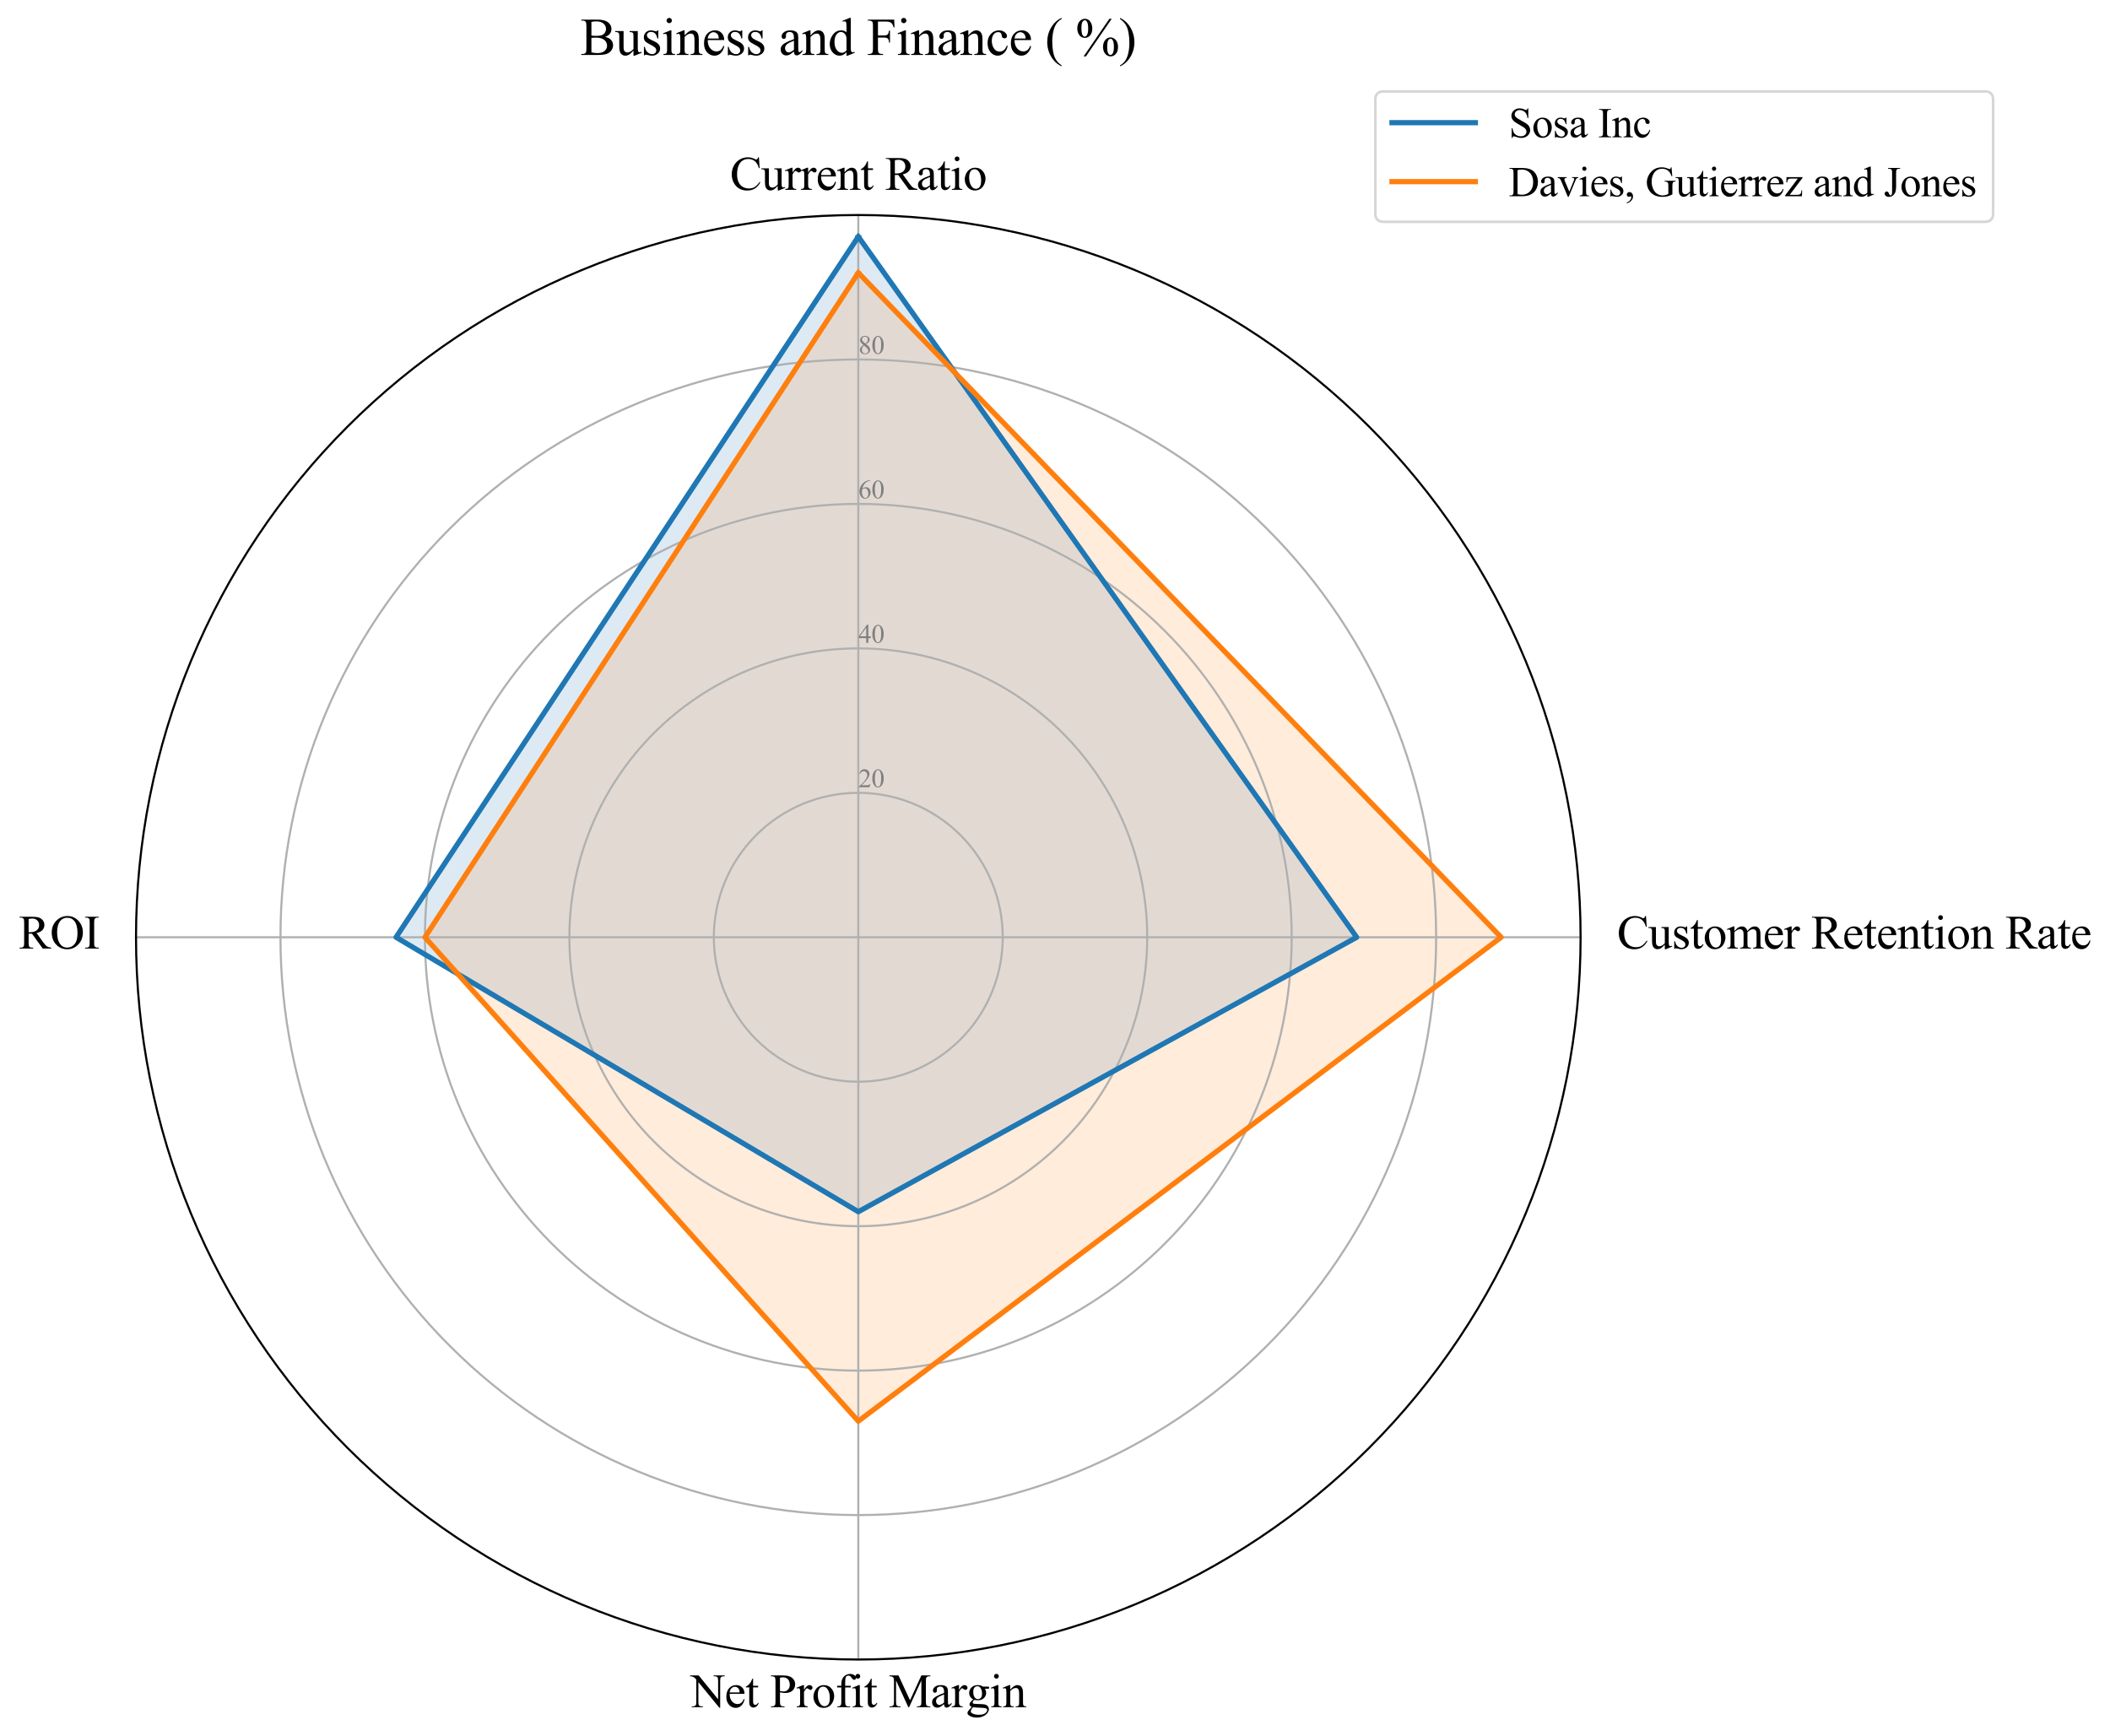 <?xml version="1.0" encoding="utf-8" standalone="no"?>
<!DOCTYPE svg PUBLIC "-//W3C//DTD SVG 1.1//EN"
  "http://www.w3.org/Graphics/SVG/1.1/DTD/svg11.dtd">
<svg xmlns:xlink="http://www.w3.org/1999/xlink" width="809.774pt" height="666.319pt" viewBox="0 0 809.774 666.319" xmlns="http://www.w3.org/2000/svg" version="1.1">
 <defs>
  <style type="text/css">*{stroke-linejoin: round; stroke-linecap: butt}</style>
 </defs>
 <g id="figure_1">
  <g id="patch_1">
   <path d="M 0 666.319 
L 809.774 666.319 
L 809.774 0 
L 0 0 
z
" style="fill: #ffffff"/>
  </g>
  <g id="axes_1">
   <g id="patch_2">
    <path d="M 606.599 359.728 
C 606.599 323.326 599.429 287.278 585.499 253.648 
C 571.569 220.017 551.149 189.457 525.409 163.718 
C 499.67 137.978 469.11 117.558 435.479 103.628 
C 401.849 89.698 365.801 82.528 329.399 82.528 
C 292.998 82.528 256.95 89.698 223.32 103.628 
C 189.689 117.558 159.129 137.978 133.389 163.718 
C 107.65 189.457 87.23 220.017 73.3 253.648 
C 59.37 287.278 52.199 323.326 52.199 359.728 
C 52.199 396.129 59.37 432.177 73.3 465.807 
C 87.23 499.438 107.65 529.998 133.389 555.737 
C 159.129 581.477 189.689 601.897 223.32 615.827 
C 256.95 629.757 292.998 636.928 329.399 636.928 
C 365.801 636.928 401.849 629.757 435.479 615.827 
C 469.11 601.897 499.67 581.477 525.409 555.737 
C 551.149 529.998 571.569 499.438 585.499 465.807 
C 599.429 432.177 606.599 396.129 606.599 359.728 
M 329.399 359.728 
C 329.399 359.728 329.399 359.728 329.399 359.728 
C 329.399 359.728 329.399 359.728 329.399 359.728 
C 329.399 359.728 329.399 359.728 329.399 359.728 
C 329.399 359.728 329.399 359.728 329.399 359.728 
C 329.399 359.728 329.399 359.728 329.399 359.728 
C 329.399 359.728 329.399 359.728 329.399 359.728 
C 329.399 359.728 329.399 359.728 329.399 359.728 
C 329.399 359.728 329.399 359.728 329.399 359.728 
C 329.399 359.728 329.399 359.728 329.399 359.728 
C 329.399 359.728 329.399 359.728 329.399 359.728 
C 329.399 359.728 329.399 359.728 329.399 359.728 
C 329.399 359.728 329.399 359.728 329.399 359.728 
C 329.399 359.728 329.399 359.728 329.399 359.728 
C 329.399 359.728 329.399 359.728 329.399 359.728 
C 329.399 359.728 329.399 359.728 329.399 359.728 
C 329.399 359.728 329.399 359.728 329.399 359.728 
z
" style="fill: #ffffff"/>
   </g>
   <g id="patch_3">
    <path d="M 329.399 90.844 
L 520.667 359.728 
L 329.399 465.063 
L 151.991 359.728 
z
" clip-path="url(#pb177bba230)" style="fill: #1f77b4; opacity: 0.15; stroke: #1f77b4; stroke-linejoin: miter"/>
   </g>
   <g id="patch_4">
    <path d="M 329.399 104.704 
L 576.107 359.728 
L 329.399 545.452 
L 163.079 359.728 
z
" clip-path="url(#pb177bba230)" style="fill: #ff7f0e; opacity: 0.15; stroke: #ff7f0e; stroke-linejoin: miter"/>
   </g>
   <g id="matplotlib.axis_1">
    <g id="xtick_1">
     <g id="line2d_1">
      <path d="M 329.399 359.728 
L 329.399 82.528 
" clip-path="url(#pb177bba230)" style="fill: none; stroke: #b0b0b0; stroke-width: 0.8; stroke-linecap: square"/>
     </g>
     <g id="text_1">
      <!-- Current Ratio -->
      <g transform="translate(280.158 72.852) scale(0.18 -0.18)">
       <defs>
        <path id="TimesNewRomanPSMT-43" d="M 3853 4334 
L 3950 2894 
L 3853 2894 
Q 3659 3541 3300 3825 
Q 2941 4109 2438 4109 
Q 2016 4109 1675 3895 
Q 1334 3681 1139 3212 
Q 944 2744 944 2047 
Q 944 1472 1128 1050 
Q 1313 628 1683 403 
Q 2053 178 2528 178 
Q 2941 178 3256 354 
Q 3572 531 3950 1056 
L 4047 994 
Q 3728 428 3303 165 
Q 2878 -97 2294 -97 
Q 1241 -97 663 684 
Q 231 1266 231 2053 
Q 231 2688 515 3219 
Q 800 3750 1298 4042 
Q 1797 4334 2388 4334 
Q 2847 4334 3294 4109 
Q 3425 4041 3481 4041 
Q 3566 4041 3628 4100 
Q 3709 4184 3744 4334 
L 3853 4334 
z
" transform="scale(0.016)"/>
        <path id="TimesNewRomanPSMT-75" d="M 2709 2863 
L 2709 1128 
Q 2709 631 2732 520 
Q 2756 409 2807 365 
Q 2859 322 2928 322 
Q 3025 322 3147 375 
L 3191 266 
L 2334 -88 
L 2194 -88 
L 2194 519 
Q 1825 119 1631 15 
Q 1438 -88 1222 -88 
Q 981 -88 804 51 
Q 628 191 559 409 
Q 491 628 491 1028 
L 491 2306 
Q 491 2509 447 2587 
Q 403 2666 317 2708 
Q 231 2750 6 2747 
L 6 2863 
L 1009 2863 
L 1009 947 
Q 1009 547 1148 422 
Q 1288 297 1484 297 
Q 1619 297 1789 381 
Q 1959 466 2194 703 
L 2194 2325 
Q 2194 2569 2105 2655 
Q 2016 2741 1734 2747 
L 1734 2863 
L 2709 2863 
z
" transform="scale(0.016)"/>
        <path id="TimesNewRomanPSMT-72" d="M 1038 2947 
L 1038 2303 
Q 1397 2947 1775 2947 
Q 1947 2947 2059 2842 
Q 2172 2738 2172 2600 
Q 2172 2478 2090 2393 
Q 2009 2309 1897 2309 
Q 1788 2309 1652 2417 
Q 1516 2525 1450 2525 
Q 1394 2525 1328 2463 
Q 1188 2334 1038 2041 
L 1038 669 
Q 1038 431 1097 309 
Q 1138 225 1241 169 
Q 1344 113 1538 113 
L 1538 0 
L 72 0 
L 72 113 
Q 291 113 397 181 
Q 475 231 506 341 
Q 522 394 522 644 
L 522 1753 
Q 522 2253 501 2348 
Q 481 2444 426 2487 
Q 372 2531 291 2531 
Q 194 2531 72 2484 
L 41 2597 
L 906 2947 
L 1038 2947 
z
" transform="scale(0.016)"/>
        <path id="TimesNewRomanPSMT-65" d="M 681 1784 
Q 678 1147 991 784 
Q 1303 422 1725 422 
Q 2006 422 2214 576 
Q 2422 731 2563 1106 
L 2659 1044 
Q 2594 616 2278 264 
Q 1963 -88 1488 -88 
Q 972 -88 605 314 
Q 238 716 238 1394 
Q 238 2128 614 2539 
Q 991 2950 1559 2950 
Q 2041 2950 2350 2633 
Q 2659 2316 2659 1784 
L 681 1784 
z
M 681 1966 
L 2006 1966 
Q 1991 2241 1941 2353 
Q 1863 2528 1708 2628 
Q 1553 2728 1384 2728 
Q 1125 2728 920 2526 
Q 716 2325 681 1966 
z
" transform="scale(0.016)"/>
        <path id="TimesNewRomanPSMT-6e" d="M 1034 2341 
Q 1538 2947 1994 2947 
Q 2228 2947 2397 2830 
Q 2566 2713 2666 2444 
Q 2734 2256 2734 1869 
L 2734 647 
Q 2734 375 2778 278 
Q 2813 200 2889 156 
Q 2966 113 3172 113 
L 3172 0 
L 1756 0 
L 1756 113 
L 1816 113 
Q 2016 113 2095 173 
Q 2175 234 2206 353 
Q 2219 400 2219 647 
L 2219 1819 
Q 2219 2209 2117 2386 
Q 2016 2563 1775 2563 
Q 1403 2563 1034 2156 
L 1034 647 
Q 1034 356 1069 288 
Q 1113 197 1189 155 
Q 1266 113 1500 113 
L 1500 0 
L 84 0 
L 84 113 
L 147 113 
Q 366 113 442 223 
Q 519 334 519 647 
L 519 1709 
Q 519 2225 495 2337 
Q 472 2450 423 2490 
Q 375 2531 294 2531 
Q 206 2531 84 2484 
L 38 2597 
L 900 2947 
L 1034 2947 
L 1034 2341 
z
" transform="scale(0.016)"/>
        <path id="TimesNewRomanPSMT-74" d="M 1031 3803 
L 1031 2863 
L 1700 2863 
L 1700 2644 
L 1031 2644 
L 1031 788 
Q 1031 509 1111 412 
Q 1191 316 1316 316 
Q 1419 316 1516 380 
Q 1613 444 1666 569 
L 1788 569 
Q 1678 263 1478 108 
Q 1278 -47 1066 -47 
Q 922 -47 784 33 
Q 647 113 581 261 
Q 516 409 516 719 
L 516 2644 
L 63 2644 
L 63 2747 
Q 234 2816 414 2980 
Q 594 3144 734 3369 
Q 806 3488 934 3803 
L 1031 3803 
z
" transform="scale(0.016)"/>
        <path id="TimesNewRomanPSMT-20" transform="scale(0.016)"/>
        <path id="TimesNewRomanPSMT-52" d="M 4325 0 
L 3194 0 
L 1759 1981 
Q 1600 1975 1500 1975 
Q 1459 1975 1412 1976 
Q 1366 1978 1316 1981 
L 1316 750 
Q 1316 350 1403 253 
Q 1522 116 1759 116 
L 1925 116 
L 1925 0 
L 109 0 
L 109 116 
L 269 116 
Q 538 116 653 291 
Q 719 388 719 750 
L 719 3488 
Q 719 3888 631 3984 
Q 509 4122 269 4122 
L 109 4122 
L 109 4238 
L 1653 4238 
Q 2328 4238 2648 4139 
Q 2969 4041 3192 3777 
Q 3416 3513 3416 3147 
Q 3416 2756 3161 2468 
Q 2906 2181 2372 2063 
L 3247 847 
Q 3547 428 3762 290 
Q 3978 153 4325 116 
L 4325 0 
z
M 1316 2178 
Q 1375 2178 1419 2176 
Q 1463 2175 1491 2175 
Q 2097 2175 2405 2437 
Q 2713 2700 2713 3106 
Q 2713 3503 2464 3751 
Q 2216 4000 1806 4000 
Q 1625 4000 1316 3941 
L 1316 2178 
z
" transform="scale(0.016)"/>
        <path id="TimesNewRomanPSMT-61" d="M 1822 413 
Q 1381 72 1269 19 
Q 1100 -59 909 -59 
Q 613 -59 420 144 
Q 228 347 228 678 
Q 228 888 322 1041 
Q 450 1253 767 1440 
Q 1084 1628 1822 1897 
L 1822 2009 
Q 1822 2438 1686 2597 
Q 1550 2756 1291 2756 
Q 1094 2756 978 2650 
Q 859 2544 859 2406 
L 866 2225 
Q 866 2081 792 2003 
Q 719 1925 600 1925 
Q 484 1925 411 2006 
Q 338 2088 338 2228 
Q 338 2497 613 2722 
Q 888 2947 1384 2947 
Q 1766 2947 2009 2819 
Q 2194 2722 2281 2516 
Q 2338 2381 2338 1966 
L 2338 994 
Q 2338 584 2353 492 
Q 2369 400 2405 369 
Q 2441 338 2488 338 
Q 2538 338 2575 359 
Q 2641 400 2828 588 
L 2828 413 
Q 2478 -56 2159 -56 
Q 2006 -56 1915 50 
Q 1825 156 1822 413 
z
M 1822 616 
L 1822 1706 
Q 1350 1519 1213 1441 
Q 966 1303 859 1153 
Q 753 1003 753 825 
Q 753 600 887 451 
Q 1022 303 1197 303 
Q 1434 303 1822 616 
z
" transform="scale(0.016)"/>
        <path id="TimesNewRomanPSMT-69" d="M 928 4444 
Q 1059 4444 1151 4351 
Q 1244 4259 1244 4128 
Q 1244 3997 1151 3903 
Q 1059 3809 928 3809 
Q 797 3809 703 3903 
Q 609 3997 609 4128 
Q 609 4259 701 4351 
Q 794 4444 928 4444 
z
M 1188 2947 
L 1188 647 
Q 1188 378 1227 289 
Q 1266 200 1342 156 
Q 1419 113 1622 113 
L 1622 0 
L 231 0 
L 231 113 
Q 441 113 512 153 
Q 584 194 626 287 
Q 669 381 669 647 
L 669 1750 
Q 669 2216 641 2353 
Q 619 2453 572 2492 
Q 525 2531 444 2531 
Q 356 2531 231 2484 
L 188 2597 
L 1050 2947 
L 1188 2947 
z
" transform="scale(0.016)"/>
        <path id="TimesNewRomanPSMT-6f" d="M 1600 2947 
Q 2250 2947 2644 2453 
Q 2978 2031 2978 1484 
Q 2978 1100 2793 706 
Q 2609 313 2286 112 
Q 1963 -88 1566 -88 
Q 919 -88 538 428 
Q 216 863 216 1403 
Q 216 1797 411 2186 
Q 606 2575 925 2761 
Q 1244 2947 1600 2947 
z
M 1503 2744 
Q 1338 2744 1170 2645 
Q 1003 2547 900 2300 
Q 797 2053 797 1666 
Q 797 1041 1045 587 
Q 1294 134 1700 134 
Q 2003 134 2200 384 
Q 2397 634 2397 1244 
Q 2397 2006 2069 2444 
Q 1847 2744 1503 2744 
z
" transform="scale(0.016)"/>
       </defs>
       <use xlink:href="#TimesNewRomanPSMT-43"/>
       <use xlink:href="#TimesNewRomanPSMT-75" transform="translate(66.699 0)"/>
       <use xlink:href="#TimesNewRomanPSMT-72" transform="translate(116.699 0)"/>
       <use xlink:href="#TimesNewRomanPSMT-72" transform="translate(150 0)"/>
       <use xlink:href="#TimesNewRomanPSMT-65" transform="translate(183.301 0)"/>
       <use xlink:href="#TimesNewRomanPSMT-6e" transform="translate(227.686 0)"/>
       <use xlink:href="#TimesNewRomanPSMT-74" transform="translate(277.686 0)"/>
       <use xlink:href="#TimesNewRomanPSMT-20" transform="translate(305.469 0)"/>
       <use xlink:href="#TimesNewRomanPSMT-52" transform="translate(330.469 0)"/>
       <use xlink:href="#TimesNewRomanPSMT-61" transform="translate(397.168 0)"/>
       <use xlink:href="#TimesNewRomanPSMT-74" transform="translate(441.553 0)"/>
       <use xlink:href="#TimesNewRomanPSMT-69" transform="translate(469.336 0)"/>
       <use xlink:href="#TimesNewRomanPSMT-6f" transform="translate(497.119 0)"/>
      </g>
     </g>
    </g>
    <g id="xtick_2">
     <g id="line2d_2">
      <path d="M 329.399 359.728 
L 606.599 359.728 
" clip-path="url(#pb177bba230)" style="fill: none; stroke: #b0b0b0; stroke-width: 0.8; stroke-linecap: square"/>
     </g>
     <g id="text_2">
      <!-- Customer Retention Rate -->
      <g transform="translate(620.599 364.052) scale(0.18 -0.18)">
       <defs>
        <path id="TimesNewRomanPSMT-73" d="M 2050 2947 
L 2050 1972 
L 1947 1972 
Q 1828 2431 1642 2597 
Q 1456 2763 1169 2763 
Q 950 2763 815 2647 
Q 681 2531 681 2391 
Q 681 2216 781 2091 
Q 878 1963 1175 1819 
L 1631 1597 
Q 2266 1288 2266 781 
Q 2266 391 1970 151 
Q 1675 -88 1309 -88 
Q 1047 -88 709 6 
Q 606 38 541 38 
Q 469 38 428 -44 
L 325 -44 
L 325 978 
L 428 978 
Q 516 541 762 319 
Q 1009 97 1316 97 
Q 1531 97 1667 223 
Q 1803 350 1803 528 
Q 1803 744 1651 891 
Q 1500 1038 1047 1263 
Q 594 1488 453 1669 
Q 313 1847 313 2119 
Q 313 2472 555 2709 
Q 797 2947 1181 2947 
Q 1350 2947 1591 2875 
Q 1750 2828 1803 2828 
Q 1853 2828 1881 2850 
Q 1909 2872 1947 2947 
L 2050 2947 
z
" transform="scale(0.016)"/>
        <path id="TimesNewRomanPSMT-6d" d="M 1050 2338 
Q 1363 2650 1419 2697 
Q 1559 2816 1721 2881 
Q 1884 2947 2044 2947 
Q 2313 2947 2506 2790 
Q 2700 2634 2766 2338 
Q 3088 2713 3309 2830 
Q 3531 2947 3766 2947 
Q 3994 2947 4170 2830 
Q 4347 2713 4450 2447 
Q 4519 2266 4519 1878 
L 4519 647 
Q 4519 378 4559 278 
Q 4591 209 4675 161 
Q 4759 113 4950 113 
L 4950 0 
L 3538 0 
L 3538 113 
L 3597 113 
Q 3781 113 3884 184 
Q 3956 234 3988 344 
Q 4000 397 4000 647 
L 4000 1878 
Q 4000 2228 3916 2372 
Q 3794 2572 3525 2572 
Q 3359 2572 3192 2489 
Q 3025 2406 2788 2181 
L 2781 2147 
L 2788 2013 
L 2788 647 
Q 2788 353 2820 281 
Q 2853 209 2943 161 
Q 3034 113 3253 113 
L 3253 0 
L 1806 0 
L 1806 113 
Q 2044 113 2133 169 
Q 2222 225 2256 338 
Q 2272 391 2272 647 
L 2272 1878 
Q 2272 2228 2169 2381 
Q 2031 2581 1784 2581 
Q 1616 2581 1450 2491 
Q 1191 2353 1050 2181 
L 1050 647 
Q 1050 366 1089 281 
Q 1128 197 1204 155 
Q 1281 113 1516 113 
L 1516 0 
L 100 0 
L 100 113 
Q 297 113 375 155 
Q 453 197 493 289 
Q 534 381 534 647 
L 534 1741 
Q 534 2213 506 2350 
Q 484 2453 437 2492 
Q 391 2531 309 2531 
Q 222 2531 100 2484 
L 53 2597 
L 916 2947 
L 1050 2947 
L 1050 2338 
z
" transform="scale(0.016)"/>
       </defs>
       <use xlink:href="#TimesNewRomanPSMT-43"/>
       <use xlink:href="#TimesNewRomanPSMT-75" transform="translate(66.699 0)"/>
       <use xlink:href="#TimesNewRomanPSMT-73" transform="translate(116.699 0)"/>
       <use xlink:href="#TimesNewRomanPSMT-74" transform="translate(155.615 0)"/>
       <use xlink:href="#TimesNewRomanPSMT-6f" transform="translate(183.398 0)"/>
       <use xlink:href="#TimesNewRomanPSMT-6d" transform="translate(233.398 0)"/>
       <use xlink:href="#TimesNewRomanPSMT-65" transform="translate(311.182 0)"/>
       <use xlink:href="#TimesNewRomanPSMT-72" transform="translate(355.566 0)"/>
       <use xlink:href="#TimesNewRomanPSMT-20" transform="translate(388.867 0)"/>
       <use xlink:href="#TimesNewRomanPSMT-52" transform="translate(413.867 0)"/>
       <use xlink:href="#TimesNewRomanPSMT-65" transform="translate(480.566 0)"/>
       <use xlink:href="#TimesNewRomanPSMT-74" transform="translate(524.951 0)"/>
       <use xlink:href="#TimesNewRomanPSMT-65" transform="translate(552.734 0)"/>
       <use xlink:href="#TimesNewRomanPSMT-6e" transform="translate(597.119 0)"/>
       <use xlink:href="#TimesNewRomanPSMT-74" transform="translate(647.119 0)"/>
       <use xlink:href="#TimesNewRomanPSMT-69" transform="translate(674.902 0)"/>
       <use xlink:href="#TimesNewRomanPSMT-6f" transform="translate(702.686 0)"/>
       <use xlink:href="#TimesNewRomanPSMT-6e" transform="translate(752.686 0)"/>
       <use xlink:href="#TimesNewRomanPSMT-20" transform="translate(802.686 0)"/>
       <use xlink:href="#TimesNewRomanPSMT-52" transform="translate(827.686 0)"/>
       <use xlink:href="#TimesNewRomanPSMT-61" transform="translate(894.385 0)"/>
       <use xlink:href="#TimesNewRomanPSMT-74" transform="translate(938.77 0)"/>
       <use xlink:href="#TimesNewRomanPSMT-65" transform="translate(966.553 0)"/>
      </g>
     </g>
    </g>
    <g id="xtick_3">
     <g id="line2d_3">
      <path d="M 329.399 359.728 
L 329.399 636.928 
" clip-path="url(#pb177bba230)" style="fill: none; stroke: #b0b0b0; stroke-width: 0.8; stroke-linecap: square"/>
     </g>
     <g id="text_3">
      <!-- Net Profit Margin -->
      <g transform="translate(265.068 655.235) scale(0.18 -0.18)">
       <defs>
        <path id="TimesNewRomanPSMT-4e" d="M -84 4238 
L 1066 4238 
L 3656 1059 
L 3656 3503 
Q 3656 3894 3569 3991 
Q 3453 4122 3203 4122 
L 3056 4122 
L 3056 4238 
L 4531 4238 
L 4531 4122 
L 4381 4122 
Q 4113 4122 4000 3959 
Q 3931 3859 3931 3503 
L 3931 -69 
L 3819 -69 
L 1025 3344 
L 1025 734 
Q 1025 344 1109 247 
Q 1228 116 1475 116 
L 1625 116 
L 1625 0 
L 150 0 
L 150 116 
L 297 116 
Q 569 116 681 278 
Q 750 378 750 734 
L 750 3681 
Q 566 3897 470 3965 
Q 375 4034 191 4094 
Q 100 4122 -84 4122 
L -84 4238 
z
" transform="scale(0.016)"/>
        <path id="TimesNewRomanPSMT-50" d="M 1313 1984 
L 1313 750 
Q 1313 350 1400 253 
Q 1519 116 1759 116 
L 1922 116 
L 1922 0 
L 106 0 
L 106 116 
L 266 116 
Q 534 116 650 291 
Q 713 388 713 750 
L 713 3488 
Q 713 3888 628 3984 
Q 506 4122 266 4122 
L 106 4122 
L 106 4238 
L 1659 4238 
Q 2228 4238 2556 4120 
Q 2884 4003 3109 3725 
Q 3334 3447 3334 3066 
Q 3334 2547 2992 2222 
Q 2650 1897 2025 1897 
Q 1872 1897 1694 1919 
Q 1516 1941 1313 1984 
z
M 1313 2163 
Q 1478 2131 1606 2115 
Q 1734 2100 1825 2100 
Q 2150 2100 2386 2351 
Q 2622 2603 2622 3003 
Q 2622 3278 2509 3514 
Q 2397 3750 2190 3867 
Q 1984 3984 1722 3984 
Q 1563 3984 1313 3925 
L 1313 2163 
z
" transform="scale(0.016)"/>
        <path id="TimesNewRomanPSMT-66" d="M 1319 2638 
L 1319 756 
Q 1319 356 1406 250 
Q 1522 113 1716 113 
L 1975 113 
L 1975 0 
L 266 0 
L 266 113 
L 394 113 
Q 519 113 622 175 
Q 725 238 764 344 
Q 803 450 803 756 
L 803 2638 
L 247 2638 
L 247 2863 
L 803 2863 
L 803 3050 
Q 803 3478 940 3775 
Q 1078 4072 1361 4255 
Q 1644 4438 1997 4438 
Q 2325 4438 2600 4225 
Q 2781 4084 2781 3909 
Q 2781 3816 2700 3733 
Q 2619 3650 2525 3650 
Q 2453 3650 2373 3701 
Q 2294 3753 2178 3923 
Q 2063 4094 1966 4153 
Q 1869 4213 1750 4213 
Q 1606 4213 1506 4136 
Q 1406 4059 1362 3898 
Q 1319 3738 1319 3069 
L 1319 2863 
L 2056 2863 
L 2056 2638 
L 1319 2638 
z
" transform="scale(0.016)"/>
        <path id="TimesNewRomanPSMT-4d" d="M 2619 0 
L 981 3566 
L 981 734 
Q 981 344 1066 247 
Q 1181 116 1431 116 
L 1581 116 
L 1581 0 
L 106 0 
L 106 116 
L 256 116 
Q 525 116 638 278 
Q 706 378 706 734 
L 706 3503 
Q 706 3784 644 3909 
Q 600 4000 483 4061 
Q 366 4122 106 4122 
L 106 4238 
L 1306 4238 
L 2844 922 
L 4356 4238 
L 5556 4238 
L 5556 4122 
L 5409 4122 
Q 5138 4122 5025 3959 
Q 4956 3859 4956 3503 
L 4956 734 
Q 4956 344 5044 247 
Q 5159 116 5409 116 
L 5556 116 
L 5556 0 
L 3756 0 
L 3756 116 
L 3906 116 
Q 4178 116 4288 278 
Q 4356 378 4356 734 
L 4356 3566 
L 2722 0 
L 2619 0 
z
" transform="scale(0.016)"/>
        <path id="TimesNewRomanPSMT-67" d="M 966 1044 
Q 703 1172 562 1401 
Q 422 1631 422 1909 
Q 422 2334 742 2640 
Q 1063 2947 1563 2947 
Q 1972 2947 2272 2747 
L 2878 2747 
Q 3013 2747 3034 2739 
Q 3056 2731 3066 2713 
Q 3084 2684 3084 2613 
Q 3084 2531 3069 2500 
Q 3059 2484 3036 2475 
Q 3013 2466 2878 2466 
L 2506 2466 
Q 2681 2241 2681 1891 
Q 2681 1491 2375 1206 
Q 2069 922 1553 922 
Q 1341 922 1119 984 
Q 981 866 932 777 
Q 884 688 884 625 
Q 884 572 936 522 
Q 988 472 1138 450 
Q 1225 438 1575 428 
Q 2219 413 2409 384 
Q 2700 344 2873 169 
Q 3047 -6 3047 -263 
Q 3047 -616 2716 -925 
Q 2228 -1381 1444 -1381 
Q 841 -1381 425 -1109 
Q 191 -953 191 -784 
Q 191 -709 225 -634 
Q 278 -519 444 -313 
Q 466 -284 763 25 
Q 600 122 533 198 
Q 466 275 466 372 
Q 466 481 555 628 
Q 644 775 966 1044 
z
M 1509 2797 
Q 1278 2797 1122 2612 
Q 966 2428 966 2047 
Q 966 1553 1178 1281 
Q 1341 1075 1591 1075 
Q 1828 1075 1981 1253 
Q 2134 1431 2134 1813 
Q 2134 2309 1919 2591 
Q 1759 2797 1509 2797 
z
M 934 0 
Q 788 -159 713 -296 
Q 638 -434 638 -550 
Q 638 -700 819 -813 
Q 1131 -1006 1722 -1006 
Q 2284 -1006 2551 -807 
Q 2819 -609 2819 -384 
Q 2819 -222 2659 -153 
Q 2497 -84 2016 -72 
Q 1313 -53 934 0 
z
" transform="scale(0.016)"/>
       </defs>
       <use xlink:href="#TimesNewRomanPSMT-4e"/>
       <use xlink:href="#TimesNewRomanPSMT-65" transform="translate(72.217 0)"/>
       <use xlink:href="#TimesNewRomanPSMT-74" transform="translate(116.602 0)"/>
       <use xlink:href="#TimesNewRomanPSMT-20" transform="translate(144.385 0)"/>
       <use xlink:href="#TimesNewRomanPSMT-50" transform="translate(169.385 0)"/>
       <use xlink:href="#TimesNewRomanPSMT-72" transform="translate(225 0)"/>
       <use xlink:href="#TimesNewRomanPSMT-6f" transform="translate(258.301 0)"/>
       <use xlink:href="#TimesNewRomanPSMT-66" transform="translate(308.301 0)"/>
       <use xlink:href="#TimesNewRomanPSMT-69" transform="translate(341.602 0)"/>
       <use xlink:href="#TimesNewRomanPSMT-74" transform="translate(369.385 0)"/>
       <use xlink:href="#TimesNewRomanPSMT-20" transform="translate(397.168 0)"/>
       <use xlink:href="#TimesNewRomanPSMT-4d" transform="translate(422.168 0)"/>
       <use xlink:href="#TimesNewRomanPSMT-61" transform="translate(511.084 0)"/>
       <use xlink:href="#TimesNewRomanPSMT-72" transform="translate(555.469 0)"/>
       <use xlink:href="#TimesNewRomanPSMT-67" transform="translate(587.02 0)"/>
       <use xlink:href="#TimesNewRomanPSMT-69" transform="translate(637.02 0)"/>
       <use xlink:href="#TimesNewRomanPSMT-6e" transform="translate(664.803 0)"/>
      </g>
     </g>
    </g>
    <g id="xtick_4">
     <g id="line2d_4">
      <path d="M 329.399 359.728 
L 52.199 359.728 
" clip-path="url(#pb177bba230)" style="fill: none; stroke: #b0b0b0; stroke-width: 0.8; stroke-linecap: square"/>
     </g>
     <g id="text_4">
      <!-- ROI -->
      <g transform="translate(7.2 364.052) scale(0.18 -0.18)">
       <defs>
        <path id="TimesNewRomanPSMT-4f" d="M 2341 4334 
Q 3166 4334 3770 3707 
Q 4375 3081 4375 2144 
Q 4375 1178 3765 540 
Q 3156 -97 2291 -97 
Q 1416 -97 820 525 
Q 225 1147 225 2134 
Q 225 3144 913 3781 
Q 1509 4334 2341 4334 
z
M 2281 4106 
Q 1713 4106 1369 3684 
Q 941 3159 941 2147 
Q 941 1109 1384 550 
Q 1725 125 2284 125 
Q 2881 125 3270 590 
Q 3659 1056 3659 2059 
Q 3659 3147 3231 3681 
Q 2888 4106 2281 4106 
z
" transform="scale(0.016)"/>
        <path id="TimesNewRomanPSMT-49" d="M 1975 116 
L 1975 0 
L 159 0 
L 159 116 
L 309 116 
Q 572 116 691 269 
Q 766 369 766 750 
L 766 3488 
Q 766 3809 725 3913 
Q 694 3991 597 4047 
Q 459 4122 309 4122 
L 159 4122 
L 159 4238 
L 1975 4238 
L 1975 4122 
L 1822 4122 
Q 1563 4122 1444 3969 
Q 1366 3869 1366 3488 
L 1366 750 
Q 1366 428 1406 325 
Q 1438 247 1538 191 
Q 1672 116 1822 116 
L 1975 116 
z
" transform="scale(0.016)"/>
       </defs>
       <use xlink:href="#TimesNewRomanPSMT-52"/>
       <use xlink:href="#TimesNewRomanPSMT-4f" transform="translate(66.699 0)"/>
       <use xlink:href="#TimesNewRomanPSMT-49" transform="translate(138.916 0)"/>
      </g>
     </g>
    </g>
   </g>
   <g id="matplotlib.axis_2">
    <g id="ytick_1">
     <g id="line2d_5">
      <path d="M 329.399 304.288 
C 336.68 304.288 343.889 305.722 350.615 308.508 
C 357.341 311.294 363.453 315.378 368.601 320.526 
C 373.749 325.673 377.833 331.785 380.619 338.512 
C 383.405 345.238 384.839 352.447 384.839 359.728 
C 384.839 367.008 383.405 374.217 380.619 380.943 
C 377.833 387.67 373.749 393.782 368.601 398.93 
C 363.453 404.077 357.341 408.161 350.615 410.947 
C 343.889 413.733 336.68 415.168 329.399 415.168 
C 322.119 415.168 314.91 413.733 308.183 410.947 
C 301.457 408.161 295.345 404.077 290.197 398.93 
C 285.049 393.782 280.966 387.67 278.179 380.943 
C 275.393 374.217 273.959 367.008 273.959 359.728 
C 273.959 352.447 275.393 345.238 278.179 338.512 
C 280.966 331.785 285.049 325.673 290.197 320.526 
C 295.345 315.378 301.457 311.294 308.183 308.508 
C 314.91 305.722 322.119 304.288 329.399 304.288 
" clip-path="url(#pb177bba230)" style="fill: none; stroke: #b0b0b0; stroke-width: 0.8; stroke-linecap: square"/>
     </g>
     <g id="text_5">
      <!-- 20 -->
      <g style="fill: #808080" transform="translate(329.399 302.148) scale(0.1 -0.1)">
       <defs>
        <path id="TimesNewRomanPSMT-32" d="M 2934 816 
L 2638 0 
L 138 0 
L 138 116 
Q 1241 1122 1691 1759 
Q 2141 2397 2141 2925 
Q 2141 3328 1894 3587 
Q 1647 3847 1303 3847 
Q 991 3847 742 3664 
Q 494 3481 375 3128 
L 259 3128 
Q 338 3706 661 4015 
Q 984 4325 1469 4325 
Q 1984 4325 2329 3994 
Q 2675 3663 2675 3213 
Q 2675 2891 2525 2569 
Q 2294 2063 1775 1497 
Q 997 647 803 472 
L 1909 472 
Q 2247 472 2383 497 
Q 2519 522 2628 598 
Q 2738 675 2819 816 
L 2934 816 
z
" transform="scale(0.016)"/>
        <path id="TimesNewRomanPSMT-30" d="M 231 2094 
Q 231 2819 450 3342 
Q 669 3866 1031 4122 
Q 1313 4325 1613 4325 
Q 2100 4325 2488 3828 
Q 2972 3213 2972 2159 
Q 2972 1422 2759 906 
Q 2547 391 2217 158 
Q 1888 -75 1581 -75 
Q 975 -75 572 641 
Q 231 1244 231 2094 
z
M 844 2016 
Q 844 1141 1059 588 
Q 1238 122 1591 122 
Q 1759 122 1940 273 
Q 2122 425 2216 781 
Q 2359 1319 2359 2297 
Q 2359 3022 2209 3506 
Q 2097 3866 1919 4016 
Q 1791 4119 1609 4119 
Q 1397 4119 1231 3928 
Q 1006 3669 925 3112 
Q 844 2556 844 2016 
z
" transform="scale(0.016)"/>
       </defs>
       <use xlink:href="#TimesNewRomanPSMT-32"/>
       <use xlink:href="#TimesNewRomanPSMT-30" transform="translate(50 0)"/>
      </g>
     </g>
    </g>
    <g id="ytick_2">
     <g id="line2d_6">
      <path d="M 329.399 248.847 
C 343.96 248.847 358.379 251.716 371.831 257.288 
C 385.284 262.86 397.507 271.028 407.803 281.324 
C 418.099 291.619 426.267 303.843 431.839 317.296 
C 437.411 330.748 440.279 345.167 440.279 359.728 
C 440.279 374.288 437.411 388.707 431.839 402.159 
C 426.267 415.612 418.099 427.836 407.803 438.132 
C 397.507 448.427 385.284 456.595 371.831 462.167 
C 358.379 467.739 343.96 470.608 329.399 470.608 
C 314.839 470.608 300.42 467.739 286.967 462.167 
C 273.515 456.595 261.291 448.427 250.995 438.132 
C 240.699 427.836 232.532 415.612 226.96 402.159 
C 221.388 388.707 218.519 374.288 218.519 359.728 
C 218.519 345.167 221.388 330.748 226.96 317.296 
C 232.532 303.843 240.699 291.619 250.995 281.324 
C 261.291 271.028 273.515 262.86 286.967 257.288 
C 300.42 251.716 314.839 248.847 329.399 248.847 
" clip-path="url(#pb177bba230)" style="fill: none; stroke: #b0b0b0; stroke-width: 0.8; stroke-linecap: square"/>
     </g>
     <g id="text_6">
      <!-- 40 -->
      <g style="fill: #808080" transform="translate(329.399 246.708) scale(0.1 -0.1)">
       <defs>
        <path id="TimesNewRomanPSMT-34" d="M 2978 1563 
L 2978 1119 
L 2409 1119 
L 2409 0 
L 1894 0 
L 1894 1119 
L 100 1119 
L 100 1519 
L 2066 4325 
L 2409 4325 
L 2409 1563 
L 2978 1563 
z
M 1894 1563 
L 1894 3666 
L 406 1563 
L 1894 1563 
z
" transform="scale(0.016)"/>
       </defs>
       <use xlink:href="#TimesNewRomanPSMT-34"/>
       <use xlink:href="#TimesNewRomanPSMT-30" transform="translate(50 0)"/>
      </g>
     </g>
    </g>
    <g id="ytick_3">
     <g id="line2d_7">
      <path d="M 329.399 193.407 
C 351.24 193.407 372.869 197.71 393.047 206.068 
C 413.226 214.426 431.561 226.678 447.005 242.121 
C 462.449 257.565 474.701 275.901 483.059 296.08 
C 491.417 316.258 495.719 337.887 495.719 359.728 
C 495.719 381.568 491.417 403.197 483.059 423.375 
C 474.701 443.554 462.449 461.89 447.005 477.334 
C 431.561 492.777 413.226 505.029 393.047 513.387 
C 372.869 521.745 351.24 526.048 329.399 526.048 
C 307.558 526.048 285.93 521.745 265.751 513.387 
C 245.573 505.029 227.237 492.777 211.793 477.334 
C 196.349 461.89 184.098 443.554 175.74 423.375 
C 167.382 403.197 163.079 381.568 163.079 359.728 
C 163.079 337.887 167.382 316.258 175.74 296.08 
C 184.098 275.901 196.349 257.565 211.793 242.121 
C 227.237 226.678 245.573 214.426 265.751 206.068 
C 285.93 197.71 307.558 193.407 329.399 193.407 
" clip-path="url(#pb177bba230)" style="fill: none; stroke: #b0b0b0; stroke-width: 0.8; stroke-linecap: square"/>
     </g>
     <g id="text_7">
      <!-- 60 -->
      <g style="fill: #808080" transform="translate(329.399 191.268) scale(0.1 -0.1)">
       <defs>
        <path id="TimesNewRomanPSMT-36" d="M 2869 4325 
L 2869 4209 
Q 2456 4169 2195 4045 
Q 1934 3922 1679 3669 
Q 1425 3416 1258 3105 
Q 1091 2794 978 2366 
Q 1428 2675 1881 2675 
Q 2316 2675 2634 2325 
Q 2953 1975 2953 1425 
Q 2953 894 2631 456 
Q 2244 -75 1606 -75 
Q 1172 -75 869 213 
Q 275 772 275 1663 
Q 275 2231 503 2743 
Q 731 3256 1154 3653 
Q 1578 4050 1965 4187 
Q 2353 4325 2688 4325 
L 2869 4325 
z
M 925 2138 
Q 869 1716 869 1456 
Q 869 1156 980 804 
Q 1091 453 1309 247 
Q 1469 100 1697 100 
Q 1969 100 2183 356 
Q 2397 613 2397 1088 
Q 2397 1622 2184 2012 
Q 1972 2403 1581 2403 
Q 1463 2403 1327 2353 
Q 1191 2303 925 2138 
z
" transform="scale(0.016)"/>
       </defs>
       <use xlink:href="#TimesNewRomanPSMT-36"/>
       <use xlink:href="#TimesNewRomanPSMT-30" transform="translate(50 0)"/>
      </g>
     </g>
    </g>
    <g id="ytick_4">
     <g id="line2d_8">
      <path d="M 329.399 137.968 
C 358.521 137.968 387.359 143.704 414.263 154.848 
C 441.168 165.992 465.616 182.328 486.207 202.919 
C 506.799 223.511 523.135 247.959 534.279 274.864 
C 545.423 301.768 551.159 330.606 551.159 359.728 
C 551.159 388.849 545.423 417.687 534.279 444.591 
C 523.135 471.496 506.799 495.944 486.207 516.535 
C 465.616 537.127 441.168 553.463 414.263 564.607 
C 387.359 575.751 358.521 581.487 329.399 581.487 
C 300.278 581.487 271.44 575.751 244.535 564.607 
C 217.631 553.463 193.183 537.127 172.591 516.535 
C 152 495.944 135.664 471.496 124.52 444.591 
C 113.376 417.687 107.639 388.849 107.639 359.728 
C 107.639 330.606 113.376 301.768 124.52 274.864 
C 135.664 247.959 152 223.511 172.591 202.919 
C 193.183 182.328 217.631 165.992 244.535 154.848 
C 271.44 143.704 300.278 137.968 329.399 137.968 
" clip-path="url(#pb177bba230)" style="fill: none; stroke: #b0b0b0; stroke-width: 0.8; stroke-linecap: square"/>
     </g>
     <g id="text_8">
      <!-- 80 -->
      <g style="fill: #808080" transform="translate(329.399 135.828) scale(0.1 -0.1)">
       <defs>
        <path id="TimesNewRomanPSMT-38" d="M 1228 2134 
Q 725 2547 579 2797 
Q 434 3047 434 3316 
Q 434 3728 753 4026 
Q 1072 4325 1600 4325 
Q 2113 4325 2425 4047 
Q 2738 3769 2738 3413 
Q 2738 3175 2569 2928 
Q 2400 2681 1866 2347 
Q 2416 1922 2594 1678 
Q 2831 1359 2831 1006 
Q 2831 559 2490 242 
Q 2150 -75 1597 -75 
Q 994 -75 656 303 
Q 388 606 388 966 
Q 388 1247 577 1523 
Q 766 1800 1228 2134 
z
M 1719 2469 
Q 2094 2806 2194 3001 
Q 2294 3197 2294 3444 
Q 2294 3772 2109 3958 
Q 1925 4144 1606 4144 
Q 1288 4144 1088 3959 
Q 888 3775 888 3528 
Q 888 3366 970 3203 
Q 1053 3041 1206 2894 
L 1719 2469 
z
M 1375 2016 
Q 1116 1797 991 1539 
Q 866 1281 866 981 
Q 866 578 1086 336 
Q 1306 94 1647 94 
Q 1984 94 2187 284 
Q 2391 475 2391 747 
Q 2391 972 2272 1150 
Q 2050 1481 1375 2016 
z
" transform="scale(0.016)"/>
       </defs>
       <use xlink:href="#TimesNewRomanPSMT-38"/>
       <use xlink:href="#TimesNewRomanPSMT-30" transform="translate(50 0)"/>
      </g>
     </g>
    </g>
   </g>
   <g id="line2d_9">
    <path d="M 329.399 90.844 
L 520.667 359.728 
L 329.399 465.063 
L 151.991 359.728 
L 329.399 90.844 
" clip-path="url(#pb177bba230)" style="fill: none; stroke: #1f77b4; stroke-width: 2; stroke-linecap: square"/>
   </g>
   <g id="line2d_10">
    <path d="M 329.399 104.704 
L 576.107 359.728 
L 329.399 545.452 
L 163.079 359.728 
L 329.399 104.704 
" clip-path="url(#pb177bba230)" style="fill: none; stroke: #ff7f0e; stroke-width: 2; stroke-linecap: square"/>
   </g>
   <g id="patch_5">
    <path d="M 329.399 82.528 
C 292.998 82.528 256.95 89.698 223.32 103.628 
C 189.689 117.558 159.129 137.978 133.389 163.718 
C 107.65 189.457 87.23 220.017 73.3 253.648 
C 59.37 287.278 52.199 323.326 52.199 359.728 
C 52.199 396.129 59.37 432.177 73.3 465.807 
C 87.23 499.438 107.65 529.998 133.389 555.737 
C 159.129 581.477 189.689 601.897 223.32 615.827 
C 256.95 629.757 292.998 636.928 329.399 636.928 
C 365.801 636.928 401.849 629.757 435.479 615.827 
C 469.11 601.897 499.67 581.477 525.409 555.737 
C 551.149 529.998 571.569 499.438 585.499 465.807 
C 599.429 432.177 606.599 396.129 606.599 359.728 
C 606.599 323.326 599.429 287.278 585.499 253.648 
C 571.569 220.017 551.149 189.457 525.409 163.718 
C 499.67 137.978 469.11 117.558 435.479 103.628 
C 401.849 89.698 365.801 82.528 329.399 82.528 
" style="fill: none; stroke: #000000; stroke-width: 0.8; stroke-linejoin: miter; stroke-linecap: square"/>
   </g>
   <g id="text_9">
    <!-- Business and Finance ( %) -->
    <g transform="translate(222.751 21.087) scale(0.2 -0.2)">
     <defs>
      <path id="TimesNewRomanPSMT-42" d="M 2956 2163 
Q 3397 2069 3616 1863 
Q 3919 1575 3919 1159 
Q 3919 844 3719 555 
Q 3519 266 3170 133 
Q 2822 0 2106 0 
L 106 0 
L 106 116 
L 266 116 
Q 531 116 647 284 
Q 719 394 719 750 
L 719 3488 
Q 719 3881 628 3984 
Q 506 4122 266 4122 
L 106 4122 
L 106 4238 
L 1938 4238 
Q 2450 4238 2759 4163 
Q 3228 4050 3475 3764 
Q 3722 3478 3722 3106 
Q 3722 2788 3528 2536 
Q 3334 2284 2956 2163 
z
M 1319 2331 
Q 1434 2309 1582 2298 
Q 1731 2288 1909 2288 
Q 2366 2288 2595 2386 
Q 2825 2484 2947 2687 
Q 3069 2891 3069 3131 
Q 3069 3503 2766 3765 
Q 2463 4028 1881 4028 
Q 1569 4028 1319 3959 
L 1319 2331 
z
M 1319 306 
Q 1681 222 2034 222 
Q 2600 222 2897 476 
Q 3194 731 3194 1106 
Q 3194 1353 3059 1581 
Q 2925 1809 2622 1940 
Q 2319 2072 1872 2072 
Q 1678 2072 1540 2065 
Q 1403 2059 1319 2044 
L 1319 306 
z
" transform="scale(0.016)"/>
      <path id="TimesNewRomanPSMT-64" d="M 2222 322 
Q 2013 103 1813 7 
Q 1613 -88 1381 -88 
Q 913 -88 563 304 
Q 213 697 213 1313 
Q 213 1928 600 2439 
Q 988 2950 1597 2950 
Q 1975 2950 2222 2709 
L 2222 3238 
Q 2222 3728 2198 3840 
Q 2175 3953 2125 3993 
Q 2075 4034 2000 4034 
Q 1919 4034 1784 3984 
L 1744 4094 
L 2597 4444 
L 2738 4444 
L 2738 1134 
Q 2738 631 2761 520 
Q 2784 409 2836 365 
Q 2888 322 2956 322 
Q 3041 322 3181 375 
L 3216 266 
L 2366 -88 
L 2222 -88 
L 2222 322 
z
M 2222 541 
L 2222 2016 
Q 2203 2228 2109 2403 
Q 2016 2578 1861 2667 
Q 1706 2756 1559 2756 
Q 1284 2756 1069 2509 
Q 784 2184 784 1559 
Q 784 928 1059 592 
Q 1334 256 1672 256 
Q 1956 256 2222 541 
z
" transform="scale(0.016)"/>
      <path id="TimesNewRomanPSMT-46" d="M 1309 4006 
L 1309 2341 
L 2081 2341 
Q 2347 2341 2470 2458 
Q 2594 2575 2634 2922 
L 2750 2922 
L 2750 1488 
L 2634 1488 
Q 2631 1734 2570 1850 
Q 2509 1966 2401 2023 
Q 2294 2081 2081 2081 
L 1309 2081 
L 1309 750 
Q 1309 428 1350 325 
Q 1381 247 1481 191 
Q 1619 116 1769 116 
L 1922 116 
L 1922 0 
L 103 0 
L 103 116 
L 253 116 
Q 516 116 634 269 
Q 709 369 709 750 
L 709 3488 
Q 709 3809 669 3913 
Q 638 3991 541 4047 
Q 406 4122 253 4122 
L 103 4122 
L 103 4238 
L 3256 4238 
L 3297 3306 
L 3188 3306 
Q 3106 3603 2998 3742 
Q 2891 3881 2733 3943 
Q 2575 4006 2244 4006 
L 1309 4006 
z
" transform="scale(0.016)"/>
      <path id="TimesNewRomanPSMT-63" d="M 2631 1088 
Q 2516 522 2178 217 
Q 1841 -88 1431 -88 
Q 944 -88 581 321 
Q 219 731 219 1428 
Q 219 2103 620 2525 
Q 1022 2947 1584 2947 
Q 2006 2947 2278 2723 
Q 2550 2500 2550 2259 
Q 2550 2141 2473 2067 
Q 2397 1994 2259 1994 
Q 2075 1994 1981 2113 
Q 1928 2178 1911 2362 
Q 1894 2547 1784 2644 
Q 1675 2738 1481 2738 
Q 1169 2738 978 2506 
Q 725 2200 725 1697 
Q 725 1184 976 792 
Q 1228 400 1656 400 
Q 1963 400 2206 609 
Q 2378 753 2541 1131 
L 2631 1088 
z
" transform="scale(0.016)"/>
      <path id="TimesNewRomanPSMT-28" d="M 1988 -1253 
L 1988 -1369 
Q 1516 -1131 1200 -813 
Q 750 -359 506 256 
Q 263 872 263 1534 
Q 263 2503 741 3301 
Q 1219 4100 1988 4444 
L 1988 4313 
Q 1603 4100 1356 3731 
Q 1109 3363 987 2797 
Q 866 2231 866 1616 
Q 866 947 969 400 
Q 1050 -31 1165 -292 
Q 1281 -553 1476 -793 
Q 1672 -1034 1988 -1253 
z
" transform="scale(0.016)"/>
      <path id="TimesNewRomanPSMT-25" d="M 4350 4334 
L 1263 -175 
L 984 -175 
L 4072 4334 
L 4350 4334 
z
M 1138 4334 
Q 1559 4334 1792 3984 
Q 2025 3634 2025 3181 
Q 2025 2638 1762 2341 
Q 1500 2044 1131 2044 
Q 884 2044 678 2180 
Q 472 2316 348 2584 
Q 225 2853 225 3181 
Q 225 3509 350 3786 
Q 475 4063 692 4198 
Q 909 4334 1138 4334 
z
M 1128 4159 
Q 969 4159 845 3971 
Q 722 3784 722 3184 
Q 722 2750 791 2522 
Q 844 2350 956 2256 
Q 1022 2200 1119 2200 
Q 1269 2200 1375 2363 
Q 1531 2603 1531 3166 
Q 1531 3759 1378 4000 
Q 1278 4159 1128 4159 
z
M 4206 2103 
Q 4428 2103 4648 1962 
Q 4869 1822 4989 1553 
Q 5109 1284 5109 963 
Q 5109 409 4843 117 
Q 4578 -175 4216 -175 
Q 3988 -175 3773 -34 
Q 3559 106 3436 367 
Q 3313 628 3313 963 
Q 3313 1291 3436 1562 
Q 3559 1834 3773 1968 
Q 3988 2103 4206 2103 
z
M 4209 1938 
Q 4059 1938 3950 1769 
Q 3809 1550 3809 941 
Q 3809 381 3953 159 
Q 4059 0 4209 0 
Q 4353 0 4466 172 
Q 4616 400 4616 956 
Q 4616 1544 4466 1778 
Q 4363 1938 4209 1938 
z
" transform="scale(0.016)"/>
      <path id="TimesNewRomanPSMT-29" d="M 144 4313 
L 144 4444 
Q 619 4209 934 3891 
Q 1381 3434 1625 2820 
Q 1869 2206 1869 1541 
Q 1869 572 1392 -226 
Q 916 -1025 144 -1369 
L 144 -1253 
Q 528 -1038 776 -670 
Q 1025 -303 1145 264 
Q 1266 831 1266 1447 
Q 1266 2113 1163 2663 
Q 1084 3094 967 3353 
Q 850 3613 656 3853 
Q 463 4094 144 4313 
z
" transform="scale(0.016)"/>
     </defs>
     <use xlink:href="#TimesNewRomanPSMT-42"/>
     <use xlink:href="#TimesNewRomanPSMT-75" transform="translate(66.699 0)"/>
     <use xlink:href="#TimesNewRomanPSMT-73" transform="translate(116.699 0)"/>
     <use xlink:href="#TimesNewRomanPSMT-69" transform="translate(155.615 0)"/>
     <use xlink:href="#TimesNewRomanPSMT-6e" transform="translate(183.398 0)"/>
     <use xlink:href="#TimesNewRomanPSMT-65" transform="translate(233.398 0)"/>
     <use xlink:href="#TimesNewRomanPSMT-73" transform="translate(277.783 0)"/>
     <use xlink:href="#TimesNewRomanPSMT-73" transform="translate(316.699 0)"/>
     <use xlink:href="#TimesNewRomanPSMT-20" transform="translate(355.615 0)"/>
     <use xlink:href="#TimesNewRomanPSMT-61" transform="translate(380.615 0)"/>
     <use xlink:href="#TimesNewRomanPSMT-6e" transform="translate(425 0)"/>
     <use xlink:href="#TimesNewRomanPSMT-64" transform="translate(475 0)"/>
     <use xlink:href="#TimesNewRomanPSMT-20" transform="translate(525 0)"/>
     <use xlink:href="#TimesNewRomanPSMT-46" transform="translate(550 0)"/>
     <use xlink:href="#TimesNewRomanPSMT-69" transform="translate(605.615 0)"/>
     <use xlink:href="#TimesNewRomanPSMT-6e" transform="translate(633.398 0)"/>
     <use xlink:href="#TimesNewRomanPSMT-61" transform="translate(683.398 0)"/>
     <use xlink:href="#TimesNewRomanPSMT-6e" transform="translate(727.783 0)"/>
     <use xlink:href="#TimesNewRomanPSMT-63" transform="translate(777.783 0)"/>
     <use xlink:href="#TimesNewRomanPSMT-65" transform="translate(822.168 0)"/>
     <use xlink:href="#TimesNewRomanPSMT-20" transform="translate(866.553 0)"/>
     <use xlink:href="#TimesNewRomanPSMT-28" transform="translate(891.553 0)"/>
     <use xlink:href="#TimesNewRomanPSMT-20" transform="translate(924.854 0)"/>
     <use xlink:href="#TimesNewRomanPSMT-25" transform="translate(949.854 0)"/>
     <use xlink:href="#TimesNewRomanPSMT-29" transform="translate(1033.154 0)"/>
    </g>
   </g>
   <g id="legend_1">
    <g id="patch_6">
     <path d="M 531.019 85.132 
L 761.719 85.132 
Q 764.919 85.132 764.919 81.933 
L 764.919 38.288 
Q 764.919 35.087 761.719 35.087 
L 531.019 35.087 
Q 527.819 35.087 527.819 38.288 
L 527.819 81.933 
Q 527.819 85.132 531.019 85.132 
z
" style="fill: #ffffff; opacity: 0.8; stroke: #cccccc; stroke-linejoin: miter"/>
    </g>
    <g id="line2d_11">
     <path d="M 534.219 47.087 
L 550.219 47.087 
L 566.219 47.087 
" style="fill: none; stroke: #1f77b4; stroke-width: 2; stroke-linecap: square"/>
    </g>
    <g id="text_10">
     <!-- Sosa Inc -->
     <g transform="translate(579.019 52.688) scale(0.16 -0.16)">
      <defs>
       <path id="TimesNewRomanPSMT-53" d="M 2934 4334 
L 2934 2869 
L 2819 2869 
Q 2763 3291 2617 3541 
Q 2472 3791 2203 3937 
Q 1934 4084 1647 4084 
Q 1322 4084 1109 3886 
Q 897 3688 897 3434 
Q 897 3241 1031 3081 
Q 1225 2847 1953 2456 
Q 2547 2138 2764 1967 
Q 2981 1797 3098 1565 
Q 3216 1334 3216 1081 
Q 3216 600 2842 251 
Q 2469 -97 1881 -97 
Q 1697 -97 1534 -69 
Q 1438 -53 1133 45 
Q 828 144 747 144 
Q 669 144 623 97 
Q 578 50 556 -97 
L 441 -97 
L 441 1356 
L 556 1356 
Q 638 900 775 673 
Q 913 447 1195 297 
Q 1478 147 1816 147 
Q 2206 147 2432 353 
Q 2659 559 2659 841 
Q 2659 997 2573 1156 
Q 2488 1316 2306 1453 
Q 2184 1547 1640 1851 
Q 1097 2156 867 2337 
Q 638 2519 519 2737 
Q 400 2956 400 3219 
Q 400 3675 750 4004 
Q 1100 4334 1641 4334 
Q 1978 4334 2356 4169 
Q 2531 4091 2603 4091 
Q 2684 4091 2736 4139 
Q 2788 4188 2819 4334 
L 2934 4334 
z
" transform="scale(0.016)"/>
      </defs>
      <use xlink:href="#TimesNewRomanPSMT-53"/>
      <use xlink:href="#TimesNewRomanPSMT-6f" transform="translate(55.615 0)"/>
      <use xlink:href="#TimesNewRomanPSMT-73" transform="translate(105.615 0)"/>
      <use xlink:href="#TimesNewRomanPSMT-61" transform="translate(144.531 0)"/>
      <use xlink:href="#TimesNewRomanPSMT-20" transform="translate(188.916 0)"/>
      <use xlink:href="#TimesNewRomanPSMT-49" transform="translate(213.916 0)"/>
      <use xlink:href="#TimesNewRomanPSMT-6e" transform="translate(247.217 0)"/>
      <use xlink:href="#TimesNewRomanPSMT-63" transform="translate(297.217 0)"/>
     </g>
    </g>
    <g id="line2d_12">
     <path d="M 534.219 69.71 
L 550.219 69.71 
L 566.219 69.71 
" style="fill: none; stroke: #ff7f0e; stroke-width: 2; stroke-linecap: square"/>
    </g>
    <g id="text_11">
     <!-- Davies, Gutierrez and Jones -->
     <g transform="translate(579.019 75.31) scale(0.16 -0.16)">
      <defs>
       <path id="TimesNewRomanPSMT-44" d="M 109 0 
L 109 116 
L 269 116 
Q 538 116 650 288 
Q 719 391 719 750 
L 719 3488 
Q 719 3884 631 3984 
Q 509 4122 269 4122 
L 109 4122 
L 109 4238 
L 1834 4238 
Q 2784 4238 3279 4022 
Q 3775 3806 4076 3303 
Q 4378 2800 4378 2141 
Q 4378 1256 3841 663 
Q 3238 0 2003 0 
L 109 0 
z
M 1319 306 
Q 1716 219 1984 219 
Q 2709 219 3187 728 
Q 3666 1238 3666 2109 
Q 3666 2988 3187 3494 
Q 2709 4000 1959 4000 
Q 1678 4000 1319 3909 
L 1319 306 
z
" transform="scale(0.016)"/>
       <path id="TimesNewRomanPSMT-76" d="M 53 2863 
L 1400 2863 
L 1400 2747 
L 1313 2747 
Q 1191 2747 1127 2687 
Q 1063 2628 1063 2528 
Q 1063 2419 1128 2269 
L 1794 688 
L 2463 2328 
Q 2534 2503 2534 2594 
Q 2534 2638 2509 2666 
Q 2475 2713 2422 2730 
Q 2369 2747 2206 2747 
L 2206 2863 
L 3141 2863 
L 3141 2747 
Q 2978 2734 2916 2681 
Q 2806 2588 2719 2369 
L 1703 -88 
L 1575 -88 
L 553 2328 
Q 484 2497 421 2570 
Q 359 2644 263 2694 
Q 209 2722 53 2747 
L 53 2863 
z
" transform="scale(0.016)"/>
       <path id="TimesNewRomanPSMT-2c" d="M 344 -1066 
L 344 -928 
Q 666 -822 842 -598 
Q 1019 -375 1019 -125 
Q 1019 -66 991 -25 
Q 969 3 947 3 
Q 913 3 797 -59 
Q 741 -88 678 -88 
Q 525 -88 434 3 
Q 344 94 344 253 
Q 344 406 461 515 
Q 578 625 747 625 
Q 953 625 1114 445 
Q 1275 266 1275 -31 
Q 1275 -353 1051 -629 
Q 828 -906 344 -1066 
z
" transform="scale(0.016)"/>
       <path id="TimesNewRomanPSMT-47" d="M 3928 4334 
L 4038 2997 
L 3928 2997 
Q 3763 3497 3500 3750 
Q 3122 4116 2528 4116 
Q 1719 4116 1297 3475 
Q 944 2934 944 2188 
Q 944 1581 1178 1081 
Q 1413 581 1792 348 
Q 2172 116 2572 116 
Q 2806 116 3025 175 
Q 3244 234 3447 350 
L 3447 1575 
Q 3447 1894 3398 1992 
Q 3350 2091 3248 2142 
Q 3147 2194 2891 2194 
L 2891 2313 
L 4531 2313 
L 4531 2194 
L 4453 2194 
Q 4209 2194 4119 2031 
Q 4056 1916 4056 1575 
L 4056 278 
Q 3697 84 3347 -6 
Q 2997 -97 2569 -97 
Q 1341 -97 703 691 
Q 225 1281 225 2053 
Q 225 2613 494 3125 
Q 813 3734 1369 4063 
Q 1834 4334 2469 4334 
Q 2700 4334 2889 4296 
Q 3078 4259 3425 4131 
Q 3600 4066 3659 4066 
Q 3719 4066 3761 4120 
Q 3803 4175 3813 4334 
L 3928 4334 
z
" transform="scale(0.016)"/>
       <path id="TimesNewRomanPSMT-7a" d="M 2688 878 
L 2653 0 
L 128 0 
L 128 113 
L 2028 2644 
L 1091 2644 
Q 788 2644 694 2605 
Q 600 2566 541 2456 
Q 456 2300 444 2069 
L 319 2069 
L 338 2863 
L 2738 2863 
L 2738 2747 
L 819 209 
L 1863 209 
Q 2191 209 2308 264 
Q 2425 319 2497 456 
Q 2547 556 2581 878 
L 2688 878 
z
" transform="scale(0.016)"/>
       <path id="TimesNewRomanPSMT-4a" d="M 638 4122 
L 638 4238 
L 2453 4238 
L 2453 4122 
L 2300 4122 
Q 2041 4122 1922 3969 
Q 1847 3869 1847 3488 
L 1847 1416 
Q 1847 938 1742 641 
Q 1638 344 1381 123 
Q 1125 -97 763 -97 
Q 469 -97 300 48 
Q 131 194 131 381 
Q 131 534 209 613 
Q 313 709 450 709 
Q 550 709 629 643 
Q 709 578 831 294 
Q 903 125 1016 125 
Q 1100 125 1173 228 
Q 1247 331 1247 594 
L 1247 3488 
Q 1247 3809 1206 3913 
Q 1175 3991 1075 4047 
Q 941 4122 791 4122 
L 638 4122 
z
" transform="scale(0.016)"/>
      </defs>
      <use xlink:href="#TimesNewRomanPSMT-44"/>
      <use xlink:href="#TimesNewRomanPSMT-61" transform="translate(72.217 0)"/>
      <use xlink:href="#TimesNewRomanPSMT-76" transform="translate(116.602 0)"/>
      <use xlink:href="#TimesNewRomanPSMT-69" transform="translate(166.602 0)"/>
      <use xlink:href="#TimesNewRomanPSMT-65" transform="translate(194.385 0)"/>
      <use xlink:href="#TimesNewRomanPSMT-73" transform="translate(238.77 0)"/>
      <use xlink:href="#TimesNewRomanPSMT-2c" transform="translate(277.686 0)"/>
      <use xlink:href="#TimesNewRomanPSMT-20" transform="translate(302.686 0)"/>
      <use xlink:href="#TimesNewRomanPSMT-47" transform="translate(327.686 0)"/>
      <use xlink:href="#TimesNewRomanPSMT-75" transform="translate(399.902 0)"/>
      <use xlink:href="#TimesNewRomanPSMT-74" transform="translate(449.902 0)"/>
      <use xlink:href="#TimesNewRomanPSMT-69" transform="translate(477.686 0)"/>
      <use xlink:href="#TimesNewRomanPSMT-65" transform="translate(505.469 0)"/>
      <use xlink:href="#TimesNewRomanPSMT-72" transform="translate(549.854 0)"/>
      <use xlink:href="#TimesNewRomanPSMT-72" transform="translate(583.154 0)"/>
      <use xlink:href="#TimesNewRomanPSMT-65" transform="translate(616.455 0)"/>
      <use xlink:href="#TimesNewRomanPSMT-7a" transform="translate(660.84 0)"/>
      <use xlink:href="#TimesNewRomanPSMT-20" transform="translate(705.225 0)"/>
      <use xlink:href="#TimesNewRomanPSMT-61" transform="translate(730.225 0)"/>
      <use xlink:href="#TimesNewRomanPSMT-6e" transform="translate(774.609 0)"/>
      <use xlink:href="#TimesNewRomanPSMT-64" transform="translate(824.609 0)"/>
      <use xlink:href="#TimesNewRomanPSMT-20" transform="translate(874.609 0)"/>
      <use xlink:href="#TimesNewRomanPSMT-4a" transform="translate(899.609 0)"/>
      <use xlink:href="#TimesNewRomanPSMT-6f" transform="translate(938.525 0)"/>
      <use xlink:href="#TimesNewRomanPSMT-6e" transform="translate(988.525 0)"/>
      <use xlink:href="#TimesNewRomanPSMT-65" transform="translate(1038.525 0)"/>
      <use xlink:href="#TimesNewRomanPSMT-73" transform="translate(1082.91 0)"/>
     </g>
    </g>
   </g>
  </g>
 </g>
 <defs>
  <clipPath id="pb177bba230">
   <path d="M 606.599 359.728 
C 606.599 323.326 599.429 287.278 585.499 253.648 
C 571.569 220.017 551.149 189.457 525.409 163.718 
C 499.67 137.978 469.11 117.558 435.479 103.628 
C 401.849 89.698 365.801 82.528 329.399 82.528 
C 292.998 82.528 256.95 89.698 223.32 103.628 
C 189.689 117.558 159.129 137.978 133.389 163.718 
C 107.65 189.457 87.23 220.017 73.3 253.648 
C 59.37 287.278 52.199 323.326 52.199 359.728 
C 52.199 396.129 59.37 432.177 73.3 465.807 
C 87.23 499.438 107.65 529.998 133.389 555.737 
C 159.129 581.477 189.689 601.897 223.32 615.827 
C 256.95 629.757 292.998 636.928 329.399 636.928 
C 365.801 636.928 401.849 629.757 435.479 615.827 
C 469.11 601.897 499.67 581.477 525.409 555.737 
C 551.149 529.998 571.569 499.438 585.499 465.807 
C 599.429 432.177 606.599 396.129 606.599 359.728 
M 329.399 359.728 
C 329.399 359.728 329.399 359.728 329.399 359.728 
C 329.399 359.728 329.399 359.728 329.399 359.728 
C 329.399 359.728 329.399 359.728 329.399 359.728 
C 329.399 359.728 329.399 359.728 329.399 359.728 
C 329.399 359.728 329.399 359.728 329.399 359.728 
C 329.399 359.728 329.399 359.728 329.399 359.728 
C 329.399 359.728 329.399 359.728 329.399 359.728 
C 329.399 359.728 329.399 359.728 329.399 359.728 
C 329.399 359.728 329.399 359.728 329.399 359.728 
C 329.399 359.728 329.399 359.728 329.399 359.728 
C 329.399 359.728 329.399 359.728 329.399 359.728 
C 329.399 359.728 329.399 359.728 329.399 359.728 
C 329.399 359.728 329.399 359.728 329.399 359.728 
C 329.399 359.728 329.399 359.728 329.399 359.728 
C 329.399 359.728 329.399 359.728 329.399 359.728 
C 329.399 359.728 329.399 359.728 329.399 359.728 
z
"/>
  </clipPath>
 </defs>
</svg>
